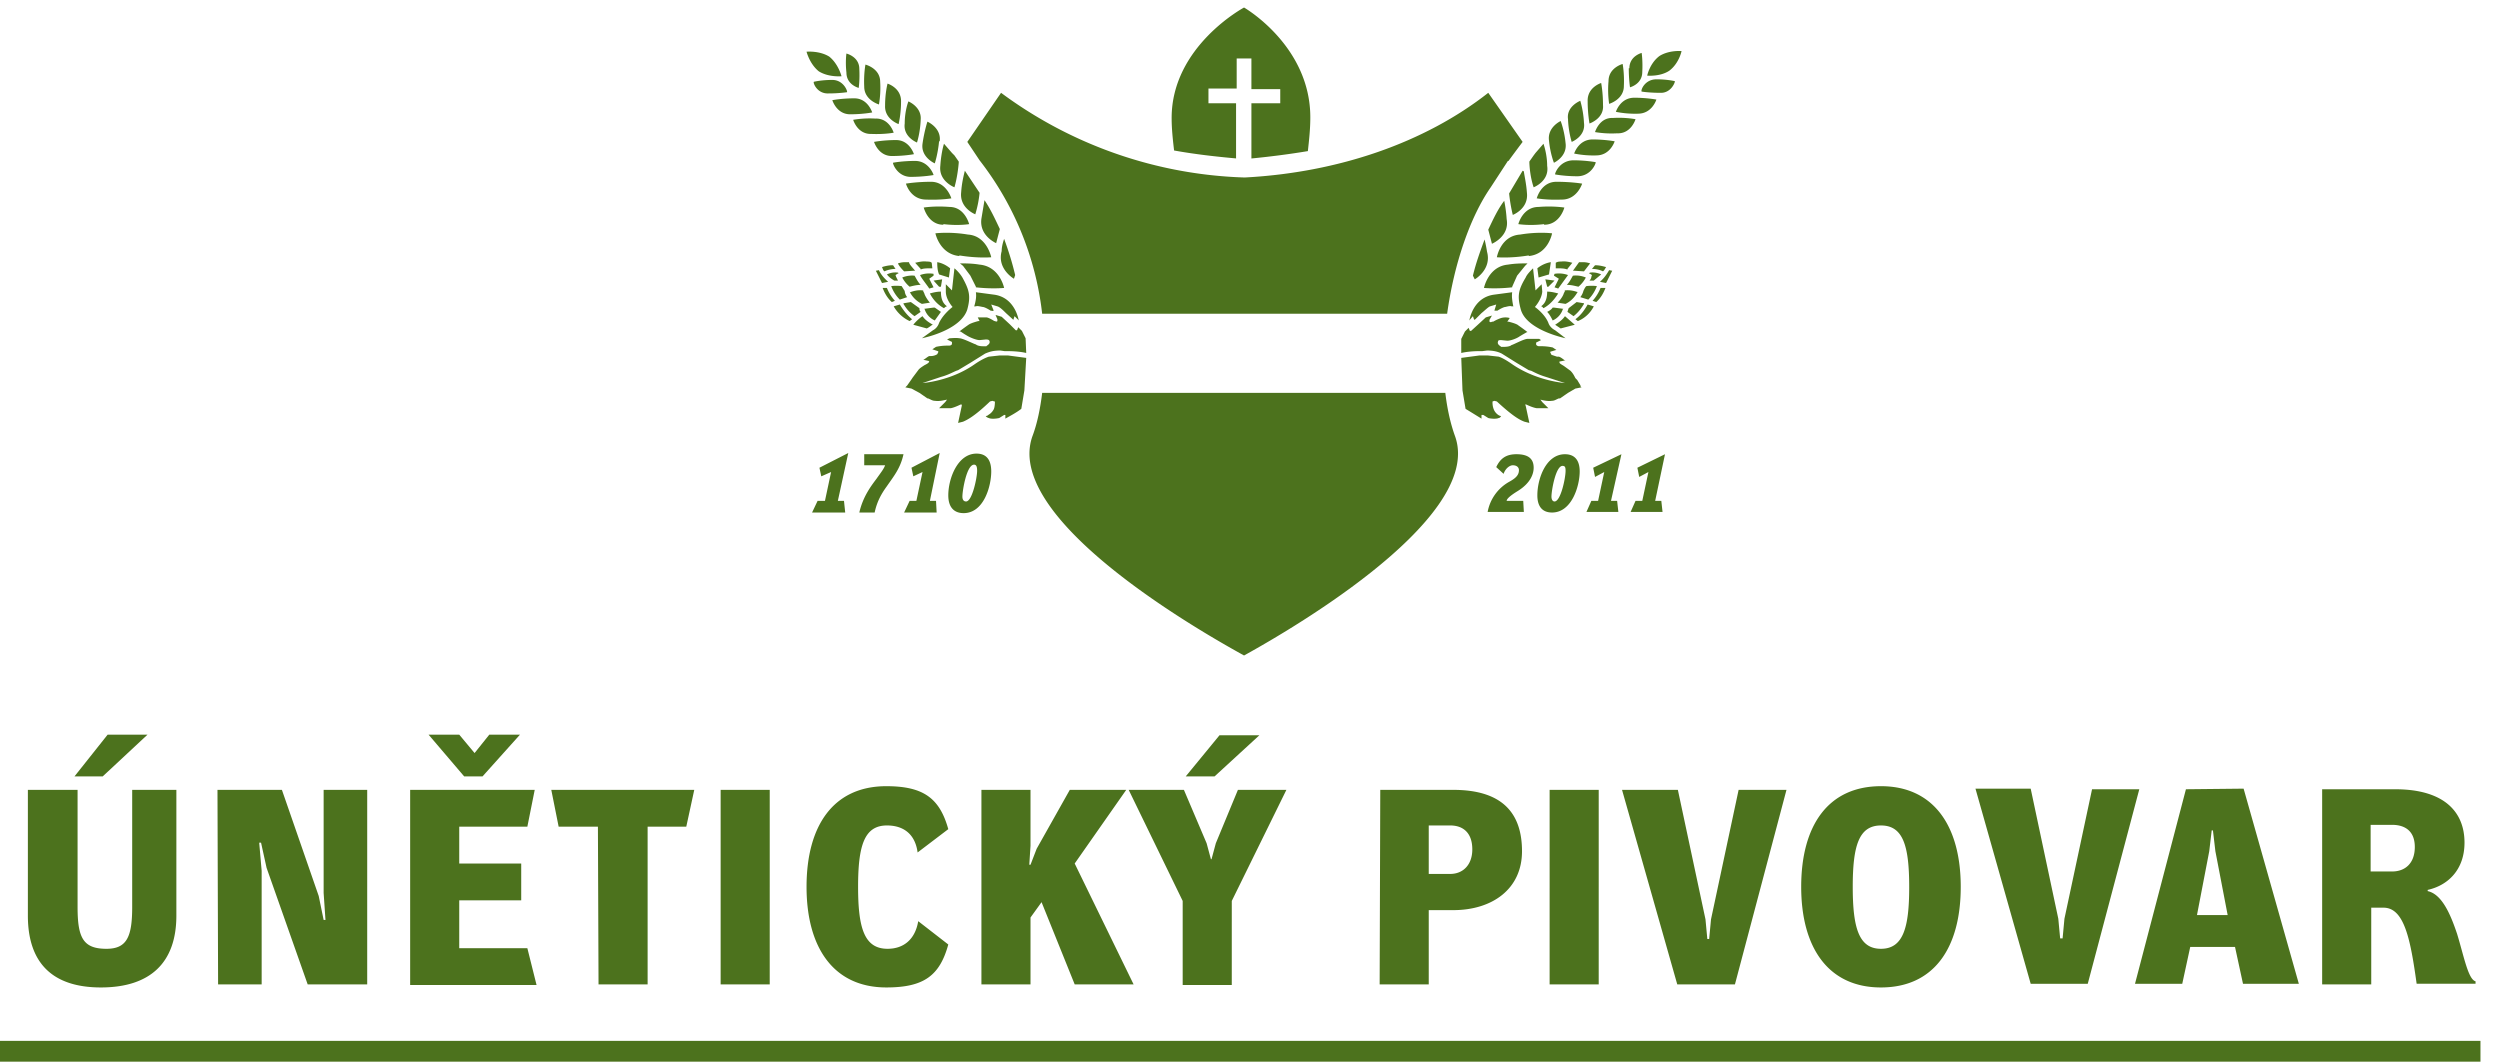 <?xml version="1.0" encoding="UTF-8" standalone="no"?><!--Created with Inkscape (http://www.inkscape.org/)--><svg xmlns="http://www.w3.org/2000/svg" xmlns:cc="http://creativecommons.org/ns#" xmlns:dc="http://purl.org/dc/elements/1.1/" xmlns:inkscape="http://www.inkscape.org/namespaces/inkscape" xmlns:rdf="http://www.w3.org/1999/02/22-rdf-syntax-ns#" xmlns:sodipodi="http://sodipodi.sourceforge.net/DTD/sodipodi-0.dtd" id="svg2" width="543.1" height="230.7" version="1.1" viewBox="0 0 543.1 230.7" inkscape:version="0.92.3 (2405546, 2018-03-11)" sodipodi:docname="unetice.svg" xml:space="preserve"><defs id="defs6"><clipPath id="clipPath18" clipPathUnits="userSpaceOnUse"><path id="path16" d="M0 224.4h464.4V0H0z" inkscape:connector-curvature="0"/></clipPath></defs><sodipodi:namedview id="namedview4" bordercolor="#666666" borderopacity="1" fit-margin-bottom="1" fit-margin-left="1" fit-margin-right="1" fit-margin-top="0" gridtolerance="10" guidetolerance="10" objecttolerance="10" pagecolor="#ffffff" showgrid="false" inkscape:current-layer="g10" inkscape:cx="55.4" inkscape:cy="109.1" inkscape:pageopacity="0" inkscape:pageshadow="2" inkscape:window-height="705" inkscape:window-maximized="1" inkscape:window-width="1366" inkscape:window-x="-8" inkscape:window-y="-8" inkscape:zoom=".6"/><g id="g10" transform="matrix(1.333 0 0 -1.333 -37.4 271.3)" inkscape:groupmode="layer" inkscape:label="unetice_logo_stg_OK"><path id="path432" style="fill:#4c721d;fill-opacity:1;fill-rule:nonzero;stroke:none;stroke-width:0.993" d="M32.6 54.3v20.5h8.1V55.7c0-5 .9-6.8 4.7-6.8 3.3 0 4.2 1.9 4.2 6.8v19.1h7.2V54.3c0-7.7-4.3-11.7-12.3-11.7-7.9 0-11.9 4-11.9 11.7m13 29.5h6.5L44.8 77h-4.6zm17.9-9H74L80 57.5l.8-3.9h.3l-.3 4.4v16.8h7.1V43.1h-9.7l-6.7 19-.9 4.1h-.3l.4-4.6V43.1h-7.1zm31.4 0h20.3l-1.2-6h-11.1v-6H113v-6h-10.1V49H114l1.5-6H94.9zm3 9h5l2.5-3 2.4 3h5l-6.1-6.8h-3zm27.6-15h-6.4l-1.2 6h23.3l-1.3-6h-6.3V43.1h-8zm20 6h8V43.1h-8zm14-15.8c0 10 4.4 16.4 13 16.4 6.1 0 8.7-2 10.1-7l-5-3.8c-.4 3-2.3 4.4-5 4.4-3.7 0-4.7-3.3-4.7-10s1-10.1 4.8-10.1c2.6 0 4.5 1.5 5 4.5l4.9-3.8c-1.4-5.1-4-7-10.1-7-8.6 0-13 6.5-13 16.4M188 74.8h8v-9.1l-.2-3.1h.2l1 2.6 5.4 9.6h9.2l-8.4-12 9.6-19.7h-9.6l-5.4 13.4L196 54V43.1h-8zm32.8-18.1L212 74.8h9l3.7-8.7.7-2.6h.1l.7 2.6 3.6 8.7h7.9l-8.9-18.1V43h-8zm6 27h6.5L226 77h-4.7zm26.2-8.9h11.9c8 0 11.2-3.8 11.2-10s-4.9-9.6-11.2-9.6h-4V43.1h-8zm11.4-13.7c2.1 0 3.6 1.5 3.6 4 0 2.6-1.4 3.9-3.6 3.9h-3.5v-7.9zm16.2 13.7h8V43.1h-8zm11.8 0h9.1l4.5-21.1.3-3.2h.3l.3 3.2 4.5 21.1h7.8l-8.4-31.7h-9.4zM321.6 59c0 10 4.4 16.4 13 16.4s13-6.5 13-16.4c0-10-4.4-16.4-13-16.4s-13 6.5-13 16.4m17.6 0c0 6.7-1 10-4.6 10-3.6 0-4.6-3.3-4.6-10s1-10.1 4.6-10.1c3.6 0 4.6 3.4 4.6 10M350 75h9l4.5-21.2.3-3.2h.4l.3 3.2 4.5 21.1h7.7l-8.4-31.7H359zm43.7 0l9-31.8h-9.1l-1.3 6H385l-1.3-6H376l8.3 31.7zm-2.6-20.6l-2 10.4-.4 3.4h-.2l-.4-3.4-2-10.4zm15.4 20.5h11.9c8 0 11.3-3.7 11.3-8.7 0-4.5-2.8-7-6-7.7v-.2c2.3-.5 3.7-3.7 4.8-7 1.1-3.6 1.8-7.4 3-7.7v-.4h-9.6c-1 7.2-2 12.4-5.4 12.4h-2V43.1h-8zm11.4-13.4c2.1 0 3.7 1.3 3.7 4 0 2.5-1.5 3.6-3.7 3.6h-3.5v-7.6zm14.4-31H28v3.4h404.3zM274 125c.9.5 1.6 1 1.6 1.9 0 .5-.4.8-1 .8-.5 0-1.2-.5-1.5-1.4l-1.2 1.1c.7 1.5 1.7 2.1 3.3 2.1 2 0 2.8-.8 2.8-2.2 0-1-.5-2.5-2.6-3.8-1.3-.8-1.8-1.3-1.8-1.6h2.7l.1-1.8h-5.9a7.1 7.1 0 0 0 3.5 4.9m4.6-2.2c0 2.7 1.4 6.7 4.5 6.7 1.6 0 2.4-1 2.4-2.8 0-2.4-1.3-6.7-4.5-6.7-1.6 0-2.4 1-2.4 2.8m4.6 4c0 .6-.1.8-.5.8-1.1 0-1.8-4-1.8-5 0-.5.2-.8.5-.8 1 0 1.8 3.8 1.8 5m4.2-4.9h1.1l1 4.7-1.5-.8-.3 1.5 4.6 2.2-1.7-7.6h1l.2-1.8h-5.2zm7.2 0h1.1l1 4.7-1.5-.8-.3 1.5 4.5 2.2-1.6-7.6h1l.2-1.8h-5.2zm5.5 70.1c-1.5-1-3.6-.8-3.6-.8s.4 2 2 3.2c1.6 1 3.6.8 3.6.8s-.4-2-2-3.2m-1.5-3.6c-1.8 0-3 .2-3 .2-.2.2.5 2 2.4 2 1.8 0 3-.3 3-.3.1-.1-.6-2-2.4-1.9m-8.4 1.9a16 16 0 0 1 .1-3.7s2.4.7 2.4 2.9c.1 2.1-.2 3.6-.2 3.6s-2.3-.6-2.3-2.8m3.3 2.1c0-1.8.2-3.1.2-3.1s2 .5 2 2.5c.1 1.8-.1 3.1-.1 3.1s-2-.5-2-2.5m1.5-7.4a16 16 0 0 0-3.7.3s.7 2.3 3 2.3c2 0 3.6-.3 3.6-.3s-.7-2.3-3-2.3m-8.2 2c0-2 .3-3.6.3-3.6s2.4.8 2.2 3c0 2.1-.3 3.6-.3 3.6s-2.3-.7-2.2-3m4.8-5.2a16 16 0 0 0-3.6.2s.7 2.4 2.9 2.3a16 16 0 0 0 3.7-.2s-.7-2.4-3-2.3m-8 2.2c.1-2.1.6-3.6.6-3.6s2.3.9 2 3.1a16 16 0 0 1-.6 3.6s-2.3-.9-2-3m4.7-5.9a16 16 0 0 0-3.7.3s.7 2.3 3 2.3c2 0 3.6-.3 3.6-.3s-.7-2.3-3-2.3m-3-3.4c-2.2 0-3.7.3-3.7.3-.1.1.7 2.3 3 2.3 2 0 3.6-.3 3.6-.3.1-.1-.7-2.3-3-2.3m-4.6 5.8c.2-2.1.8-3.6.8-3.6s2.2 1 1.9 3.2c-.2 2.1-.8 3.6-.8 3.6s-2.2-1-1.9-3.2m2-9.6c-2.3-.1-4 .2-4 .2s.7 2.7 3.2 2.7 4.2-.3 4.2-.3-.8-2.6-3.3-2.6m-2.9-4c-2.4-.3-4.2 0-4.2 0s.7 2.8 3.3 2.8c2.4.2 4.2-.1 4.2-.1s-.7-2.8-3.3-2.8m-2.5-5c-3-.5-5.2-.3-5.2-.3s.6 3.5 3.8 3.7c3 .5 5.2.2 5.2.2s-.6-3.4-3.8-3.7m-2.7-5l.8 1.8 1.3 1.6.4.4c-.9 0-2 0-3.2-.2-3.2-.3-3.9-3.8-3.9-3.8s2-.2 4.6.1m.2-3.2c-.2 1-.3 1.7-.2 2.4l-3-.4c-3.5-.5-4-4.3-4-4.3v.1l.6.7.2-.6.2.1 1 1c.5.4 1.1 1 1.4 1.1l1 .3a60 60 0 0 0-.3-1h.5c.3.2 1 .6 1.3.6.4.1.8.2 1 .1h.3m10 5.8l1.5-.1 1 1.3c-.6.2-1 .2-1.3.2h-.5l-1-1.4h.2m2.6-.3l-.2-.1.2-.1.3-.2-.1-.3s0-.3-.3-.6h.7l1.2 1c-.4.2-1.1.4-1.8.3m-.7-.8a4.2 4.2 0 0 1-2.1.3c-.2-.3-.5-1-1-1.5.8 0 1.4-.2 1.9-.3.6.5 1 1.1 1.2 1.5m-.3-4.2l-1.2.2-1.3-1-.2-.6 1-.7c.9.7 1.4 1.5 1.7 2m-3.4-.8l-1.5.2h-.2c-.2-.3-.5-.5-.9-.7.4-.4.7-1 .9-1.4a3 3 0 0 1 1.7 2m2.4 2.6c-.5.2-1.3.4-2.1.3-.1 0 0-.1 0-.1l-.2-.4c0-.1-.3-.8-1-1.5l1.3-.2c1.2.6 1.7 1.5 2 2m4.3 3.5l.3.5c-.4.1-1 .3-1.8.3l-.5-.6c.8 0 1.4-.2 1.8-.4zm-7.5-3.8c-.4.1-1.1.3-1.8.3 0-1.6-.6-2.1-1-2.4.2 0 .3-.2.4-.3 1.3.7 2 1.8 2.4 2.4m6.3 1.2a6.8 6.8 0 0 1-1.7 0c-.2-.1-.5-.8-.5-.8s-.1-.5-.5-1l1.3-.4a6 6 0 0 1 1.4 2.2m-3.5-5.4l.4-.3c1.5.6 2.3 1.8 2.6 2.4l-1 .3c-.3-.5-.9-1.6-2-2.4m-1.7.5c-.4-.6-1-1-1.6-1.4l.9-.6 2.3.6-1.6 1.4m4.5 2.5l.6-.2c.9.8 1.3 1.8 1.5 2.3h-.8a7 7 0 0 0-1.3-2.1m2.7 5c-.3-.5-.7-1.2-1.5-1.9l1-.2 1 2-.5.1m-8.2-1.4l-.7-1.4.6-.2 1.6 2.2a4.3 4.3 0 0 1-2.2.2l-.1-.3.8-.5m-2-1.3h.3l1 1-1.5.2.3-1.2m1.3-7.1c-.4.2-.9.6-1.1 1.2-.6 1.5-2.2 2.6-2.2 2.6s1.1 1.2 1.2 2.5l-.1 1.2-1-1-.4 3.6c-.4-.4-1-1-1.2-1.5-1.2-2-1.4-3-.8-5.2.8-2.9 5.5-4.3 7.3-4.7l-1.7 1.3m2 10l.8 1c-.4.1-1.1.3-1.8.2-.3 0-.6 0-.9-.2v-.9h.1c.7 0 1.3 0 1.8-.2m-3-.8l.3 2c-1.3-.2-2.2-1-2.2-1l.2-1.5 1.7.5m-.3 17.7c0 1.6-.4 3-.6 3.6l-1.3-1.5-.3-.4-.7-1v-.2c.1-2.4.7-4 .7-4s2.6 1 2.2 3.5m-4-.8L274 172c.2-2 .6-3.5.6-3.5s2.6 1 2.3 3.6c-.1 1.5-.4 2.7-.5 3.5m-3.2-4.8c-1-1.3-1.8-3-2.6-4.7l.6-2.3s2.9 1.2 2.4 4a22 22 0 0 1-.4 3m-3.2-6.3c-.7-1.9-1.4-3.8-1.9-5.9l.3-.6s2.8 1.6 2 4.5a23 23 0 0 1-.4 2m15.7-23.9l-.6 1-.3.3c-.2.4-.4.8-.8 1.2l-1.1.8c-.5.3-.7.4-.7.6v.1l1 .2h-.1c-.1 0-.6.5-1 .6h-.3l-.9.3-.2.4v.1l1 .3-.6.4a9 9 0 0 1-2.2.2c-.3 0-.5.2-.5.3v.3l.8.4-.3.2H277c-.6 0-2.4-1-2.6-1-.2-.2-.7-.3-1.2-.3h-.5c-.2.2-.7.4-.5.9 0 .2.3.2.5.2l1-.1c.6 0 1.6.4 2 .7l.5.3.7.4h.1a36.4 36.4 0 0 1-1.5 1.1c-.3.3-1.6.6-1.6.6h-.2l.4.6a2.6 2.6 0 0 1-1.4 0 7 7 0 0 1-1.3-.6h-.2c-.1-.1-.3-.1-.4 0v.3l.4.7-1-.3-1.3-1.2-1.1-1h-.2l-.2.5-.6-.6-.6-1.2V146c.8.2 2 .3 2.8.3h.6l.8.1c1.1 0 1.8-.2 2.4-.5l2.4-1.5 2-1.2.4-.1c.8-.4 1.4-.7 2.4-1l3.1-1s-4.5.3-8.5 3c-1 .7-1.7 1.1-2.3 1.3l-1.8.2h-1.3l-3-.4.2-5.3.5-3 2.6-1.6v.6h.3l.8-.5c.3-.1 1.3-.2 1.7 0 .2 0 .3.2.4.3l-.3.1a2 2 0 0 0-.9 1 3 3 0 0 0-.2 1.3l.3.1.4-.1c2.6-2.4 3.7-3 4.5-3.3l.8-.2-.6 2.8-.1.2h.2s1-.5 1.7-.6h1.9l-1 1-.3.4.4-.1s.9-.2 1.4-.1c.5 0 .7.2 1.2.4h.2l1.3.9 1.2.7 1 .2-.3.3m-56 37v9H225v2.4h4.6v4.9h2.4v-5h4.7v-2.3H232v-9c3.1.3 6.2.7 9.2 1.2.2 1.8.4 3.6.4 5.5 0 11.7-10.8 17.9-10.8 17.9S219 196 219 184.3c0-1.8.2-3.6.4-5.3 3.3-.6 6.8-1 10.2-1.3m34-38.2h-65.7c-.3-2.5-.8-5-1.6-7.1-4.9-14 30-33.2 34.5-35.7 4.5 2.5 39.3 21.8 34.4 35.7-.8 2.2-1.3 4.6-1.6 7.1m-102.3-17.6h1.2l1 4.7-1.6-.7-.3 1.4 4.7 2.4-1.7-7.8h1l.2-1.9h-5.4zm9.6 3.6c.7 1 1.2 1.6 1.4 2.2h-3.4v1.8h6.4c-.5-2.3-1.6-3.6-2.7-5.2-.8-1.1-1.6-2.4-2-4.3h-2.5c.6 2.6 1.9 4.3 2.8 5.5m5.4-3.6h1.1l1 4.7-1.5-.7-.3 1.4 4.6 2.4-1.6-7.8h1l.1-1.9h-5.3zm6.3.9c0 2.7 1.5 6.8 4.6 6.8 1.6 0 2.4-1 2.4-2.9 0-2.4-1.2-6.8-4.5-6.8-1.6 0-2.5 1-2.5 2.9m4.7 4c0 .6-.1 1-.5 1-1.2 0-1.9-4.2-1.9-5.2 0-.5.2-.8.6-.8 1 0 1.8 3.9 1.8 5m86.5 50.5L271 173c-3.4-4.9-6-12.6-7.1-20.6h-66a49.8 49.8 0 0 1-10.2 25l-2 3 5.5 8a70.2 70.2 0 0 1 39.7-13.8c15.3.8 29.4 5.7 39.7 13.8l5.6-8a248 248 0 0 1-2.3-3.1m-112.4 14.6c1.6-1 3.7-.8 3.7-.8s-.5 2-2 3.2c-1.6 1-3.7.8-3.7.8s.5-2 2-3.2m1.6-3.6c1.7 0 3 .2 3 .2.1.2-.6 2-2.4 2-1.8 0-3-.3-3-.3-.2-.1.5-2 2.4-1.9m8.4 1.9a16 16 0 0 0-.2-3.7s-2.4.7-2.4 2.9c-.1 2.1.2 3.6.2 3.6s2.4-.6 2.4-2.8m-3.4 2.1c.1-1.8-.1-3.1-.1-3.1s-2 .5-2 2.5c-.2 1.8 0 3.1 0 3.1s2.1-.5 2.1-2.5m-1.5-7.4c2.1 0 3.6.3 3.6.3s-.7 2.3-2.9 2.3c-2.1 0-3.6-.3-3.6-.3s.7-2.3 2.9-2.3m8.3 2c0-2-.4-3.6-.4-3.6s-2.3.8-2.2 3c0 2.1.4 3.6.4 3.6s2.3-.7 2.2-3m-4.9-5.2c2.2-.1 3.7.2 3.7.2s-.7 2.4-3 2.3a16 16 0 0 1-3.6-.2s.7-2.4 3-2.3m8 2.2c-.1-2.1-.6-3.6-.6-3.6s-2.3.9-2 3.1c0 2.1.6 3.6.6 3.6s2.2-.9 2-3m-4.7-5.9c2.1 0 3.6.3 3.6.3s-.7 2.3-2.9 2.3c-2.1 0-3.6-.3-3.6-.3s.7-2.3 2.9-2.3m3-3.4c2.2 0 3.8.3 3.8.3 0 .1-.8 2.3-3 2.3-2.1 0-3.7-.3-3.6-.3-.1-.1.7-2.3 2.9-2.3m4.6 5.8c-.2-2.1-.7-3.6-.7-3.6s-2.3 1-2 3.2c.3 2.1.8 3.6.8 3.6s2.3-1 2-3.2M179 171c2.4-.1 4.1.2 4.1.2s-.8 2.7-3.3 2.7c-2.4 0-4.1-.3-4.1-.3s.7-2.6 3.3-2.6m2.8-4c2.5-.3 4.2 0 4.2 0s-.7 2.8-3.2 2.8c-2.5.2-4.2-.1-4.2-.1s.7-2.8 3.2-2.8m2.6-5c3-.5 5.2-.3 5.2-.3s-.7 3.5-3.8 3.7c-3 .5-5.3.2-5.3.2s.7-3.4 3.9-3.7m2.7-5l-.9 1.8-1.2 1.6-.5.4c1 0 2 0 3.2-.2 3.3-.3 4-3.8 4-3.8s-2-.2-4.6.1m-.3-3.2c.3 1 .4 1.7.3 2.4l3-.4c3.5-.5 4-4.3 4-4.3v.1l-.7.7-.2-.6-.1.1-1.1 1c-.4.4-1 1-1.4 1.1l-1 .3a60 60 0 0 1 .4-1s-.2-.1-.4 0h-.1c-.3.2-1 .6-1.3.6-.5.1-.9.2-1.1.1h-.3m-9.9 5.8l-1.5-.1c-.5.5-.9 1-1 1.3.6.2 1 .2 1.3.2h.5c0-.3.5-.8 1-1.4a4 4 0 0 1-.3 0m-2.5-.3l.1-.1-.2-.1-.3-.2.1-.3.3-.6h-.6c-.5.3-.9.6-1.2 1 .4.2 1 .4 1.8.3m.7-.8a4.2 4.2 0 0 0 2 .3c.2-.3.5-1 1-1.5-.7 0-1.4-.2-1.8-.3-.6.5-1 1.1-1.2 1.5m.2-4.2l1.2.2 1.4-1c0-.2 0-.4.2-.6l-1-.7c-1 .7-1.5 1.5-1.8 2m3.4-.8l1.5.2h.2l1-.7-1-1.4a3 3 0 0 0-1.7 2m-2.3 2.6c.5.2 1.3.4 2 .3.2 0 .1-.1.1-.1l.2-.4c0-.1.3-.8.9-1.5l-1.3-.2a4.4 4.4 0 0 0-2 2m-4.3 3.5l-.2.5c.3.1 1 .3 1.7.3h.1l.4-.6c-.7 0-1.4-.2-1.8-.4zm7.6-3.8c.4.1 1 .3 1.8.3 0-1.6.6-2.1 1-2.4-.2 0-.4-.2-.5-.3-1.3.7-2 1.8-2.3 2.4m-6.3 1.2a6.8 6.8 0 0 0 1.7 0l.5-.8s0-.5.4-1l-1.2-.4a6 6 0 0 0-1.4 2.2m3.4-5.4l-.4-.3a5.9 5.9 0 0 0-2.6 2.4l1 .3c.3-.5 1-1.6 2-2.4m1.7.5c.4-.6 1-1 1.7-1.4-.2 0-.4-.3-1-.6l-2.2.6c.3.4.9 1 1.5 1.4m-4.5 2.5l-.5-.2c-.9.8-1.3 1.8-1.5 2.3h.7a7 7 0 0 1 1.3-2.1m-2.6 5c.2-.5.7-1.2 1.5-1.9l-1-.2-1 2 .5.1m8.2-1.4l.7-1.4-.7-.2c-.3.5-1.3 1.7-1.5 2.2a4.3 4.3 0 0 0 2.2.2v-.3l-.7-.5m1.9-1.3h-.3l-.9 1 1.4.2-.2-1.2m-1.3-7.1c.4.2.8.6 1 1.2.7 1.5 2.2 2.6 2.2 2.6s-1.1 1.2-1.1 2.5v1.2l1-1 .4 3.6c.5-.4 1-1 1.3-1.5 1.1-2 1.4-3 .8-5.2-.9-2.9-5.5-4.3-7.4-4.7l1.8 1.3m-2 10l-.9 1c.5.1 1.2.3 1.9.2.3 0 .6 0 .8-.2l.1-.9h-.2c-.6 0-1.3 0-1.7-.2m3-.8c-.3.7-.3 1.5-.3 2 1.2-.2 2.1-1 2.1-1l-.2-1.5-1.6.5m.2 17.7c.1 1.6.4 3 .6 3.6l1.3-1.5.4-.4.7-1v-.2c-.2-2.4-.7-4-.7-4s-2.6 1-2.3 3.5m4-.8l2.4-3.6a18 18 0 0 0-.7-3.5s-2.6 1-2.3 3.6c.1 1.5.4 2.7.6 3.5m3.2-4.8c.9-1.3 1.7-3 2.5-4.7l-.6-2.3s-2.8 1.2-2.4 4l.5 3m3.2-6.3c.7-1.9 1.3-3.8 1.8-5.9l-.2-.6s-2.8 1.6-2 4.5c0 .7.2 1.4.4 2m-15.8-23.9l.7 1 .2.3.9 1.2c.2.3.7.6 1 .8.6.3.7.4.8.6l-.1.1-.9.2c.2 0 .7.5 1 .6h.3c.3 0 .7.1 1 .3l.2.4-.1.1-.9.3.6.4a9 9 0 0 0 2.1.2c.4 0 .5.2.5.3v.3l-.8.4.4.2c.3 0 1 .1 1.6 0 .6 0 2.5-1 2.7-1 .2-.2.7-.3 1.1-.3h.6c.2.2.7.4.5.9-.1.2-.4.2-.6.2l-1-.1c-.5 0-1.5.4-2 .7l-.5.3-.6.4h-.2a36.4 36.4 0 0 0 1.5 1.1c.4.3 1.6.6 1.6.6h.2l-.3.6H188.8c.3 0 1-.4 1.3-.6h.1c.2-.1.3-.1.4 0v.3l-.3.7 1-.3 1.3-1.2 1-1h.2l.2.5.6-.6.6-1.2.1-2.4c-.8.2-2 .3-2.9.3h-.6l-.7.1c-1.2 0-1.8-.2-2.5-.5l-2.4-1.5-2-1.2-.3-.1c-.9-.4-1.4-.7-2.5-1l-3-1s4.5.3 8.4 3c1 .7 1.8 1.1 2.4 1.3l1.8.2h1.3l3-.4-.3-5.3-.5-3c-.9-.7-2.1-1.3-2.6-1.6v.6h-.2l-.8-.5c-.4-.1-1.3-.2-1.7 0a1 1 0 0 0-.5.3l.3.1c.2.2.6.3 1 1 .2.4.2 1.2.2 1.3h-.1l-.3.1-.4-.1c-2.5-2.4-3.7-3-4.4-3.3l-.8-.2.6 2.8v.2h-.2s-1-.5-1.6-.6h-1.9l1 1 .3.4-.5-.1s-.8-.2-1.4-.1c-.5 0-.7.2-1.2.4h-.1l-1.3.9-1.3.7-1 .2.3.3"/></g></svg>